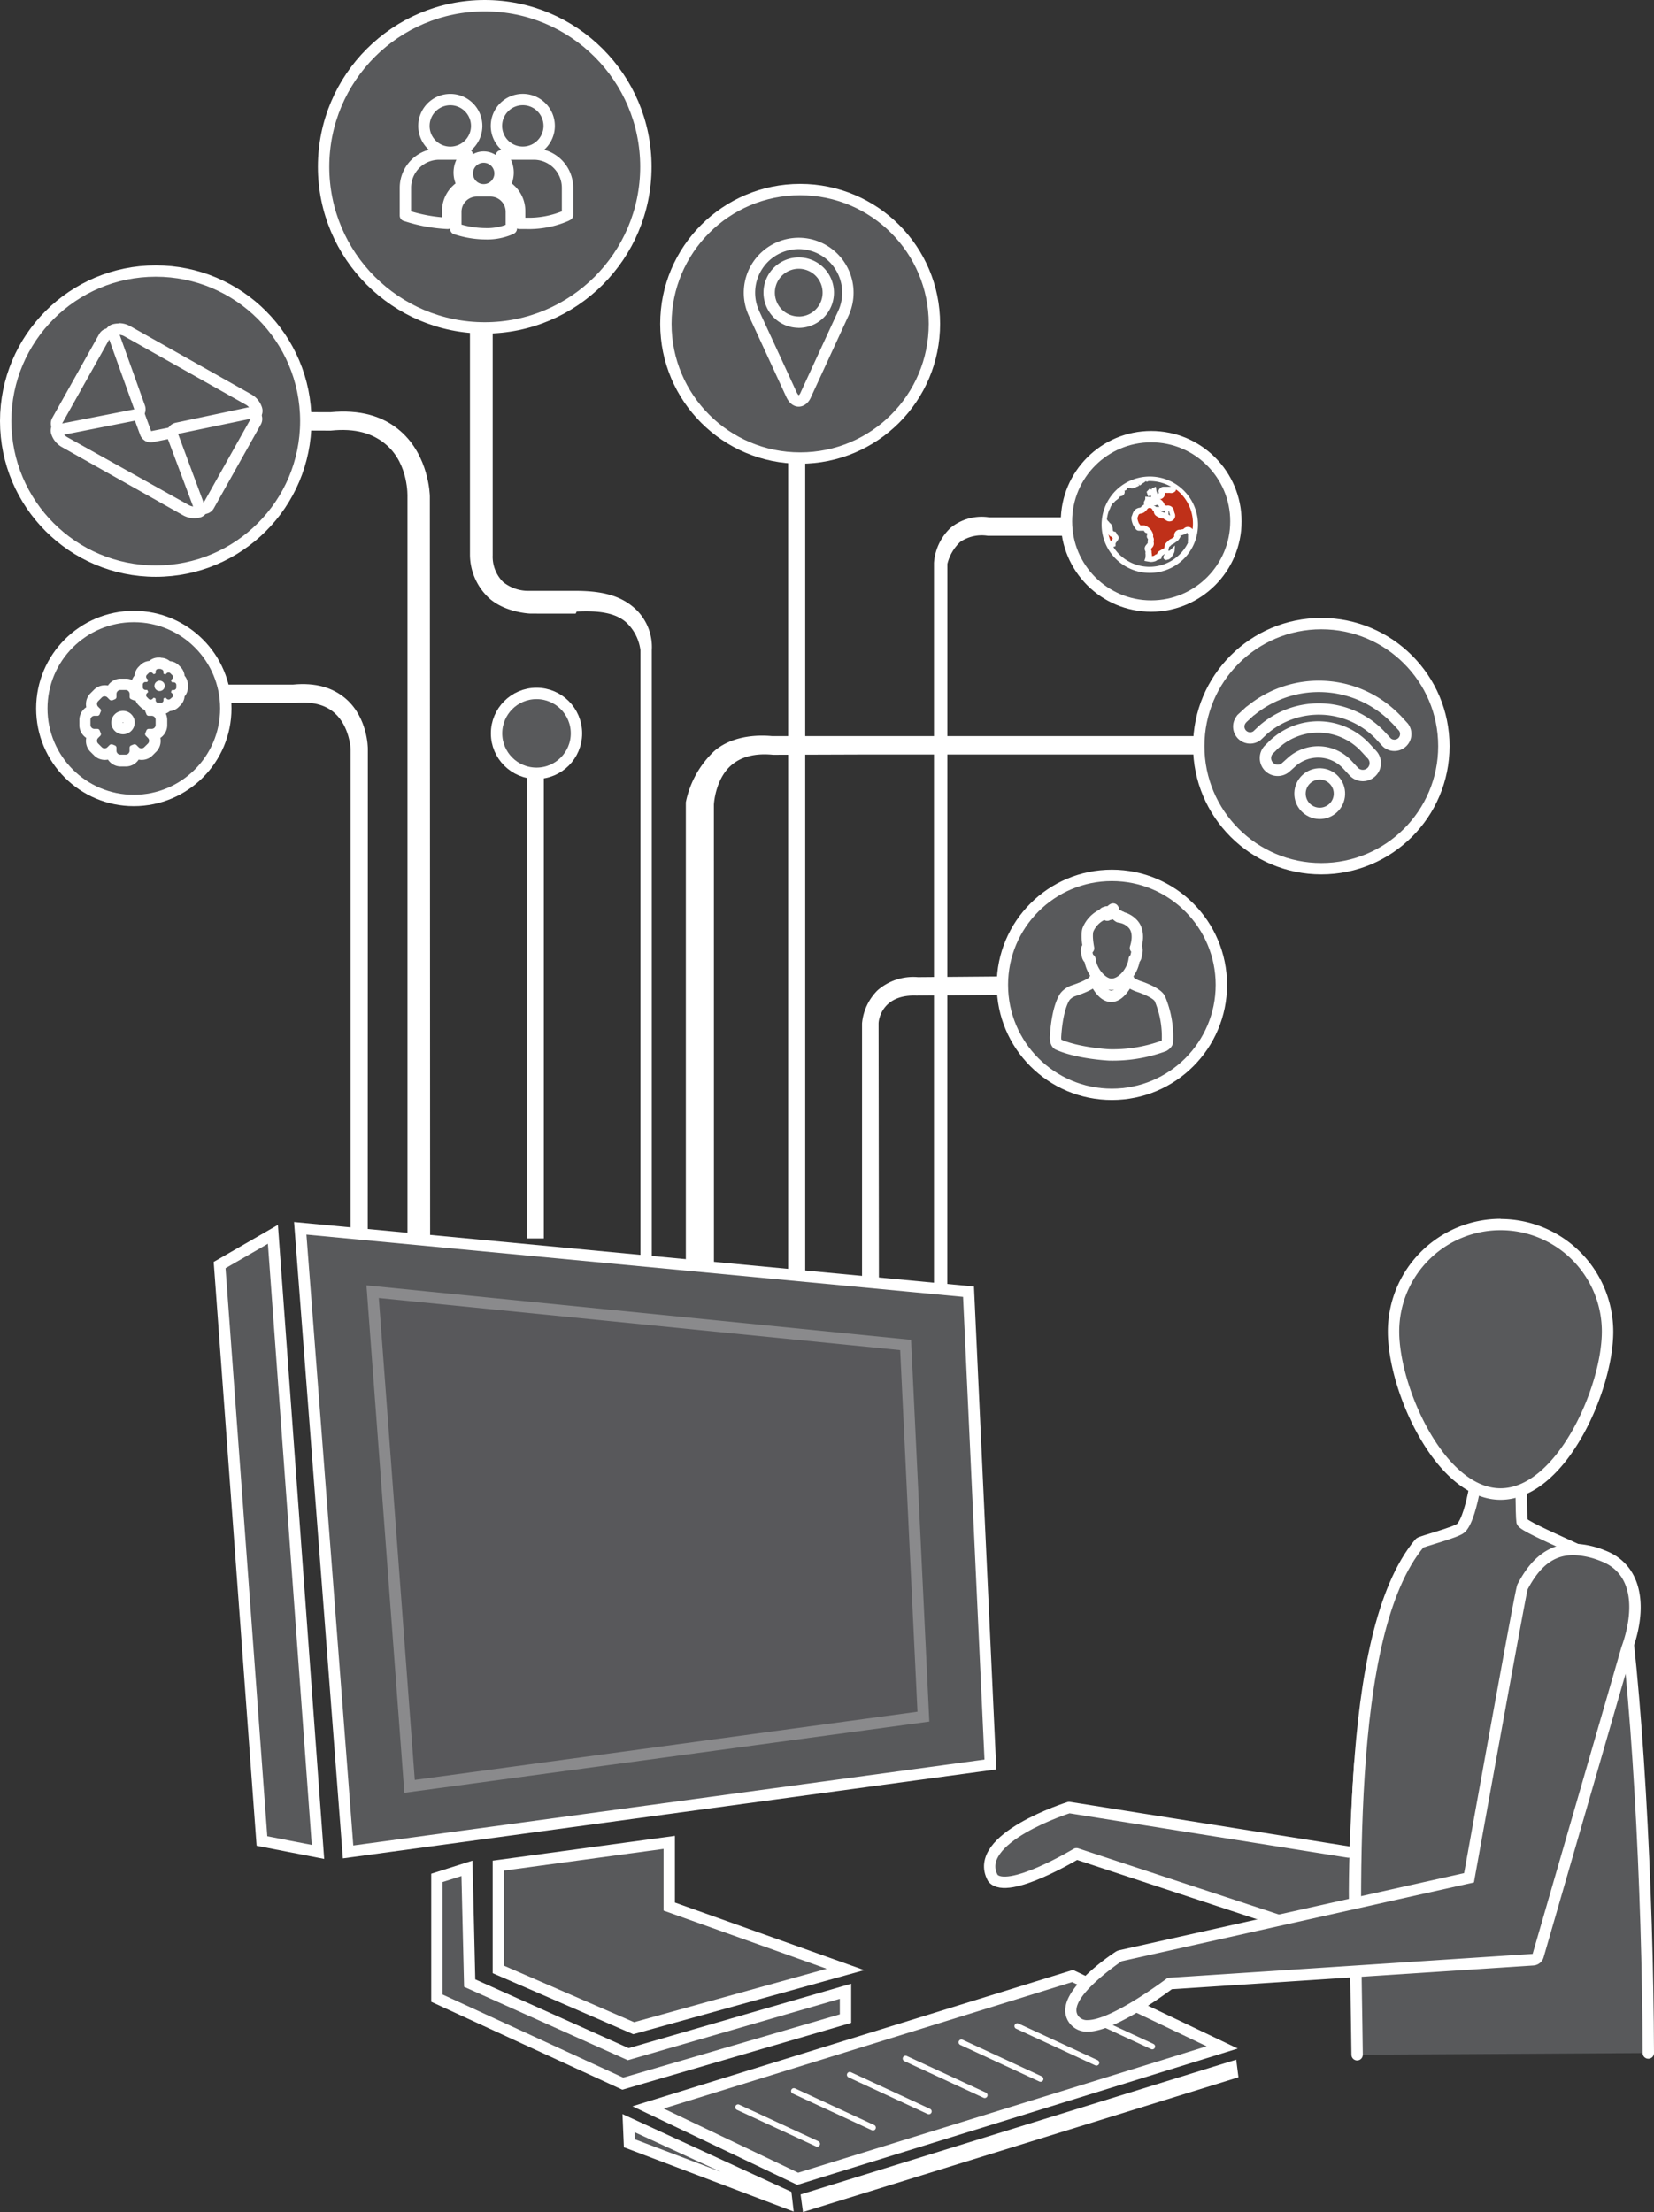 <svg xmlns="http://www.w3.org/2000/svg" viewBox="0 0 291.09 389.38"><rect x="0" y="0" width="291.09" height="389.38" fill="#333333" stroke="none"/><defs><style>.cls-1{fill:#fff;}.cls-2,.cls-3,.cls-4,.cls-6,.cls-7{fill:#58595b;}.cls-2,.cls-4,.cls-6,.cls-7{stroke:#fff;}.cls-2,.cls-6{stroke-miterlimit:10;}.cls-2,.cls-4,.cls-6{stroke-width:2px;}.cls-4,.cls-7{stroke-linecap:round;stroke-linejoin:round;}.cls-5{fill:#bf3019;}.cls-6{opacity:0.3;}</style></defs><title>comp-icons</title><g id="Layer_2" data-name="Layer 2"><g id="Layer_1-2" data-name="Layer 1"><path class="cls-1" d="M75.71,250h-4V87.42s.23-5.66-3.66-9.07c-2.42-2.12-5.58-3-9.84-2.55h0l-19.48-.07,0-3.24,19.39.07c5.17-.5,9.3.63,12.41,3.37,4.95,4.36,5.12,11.16,5.12,11.44Z"/><path class="cls-1" d="M154.71,250h-3V180.14a9.39,9.39,0,0,1,2.73-5.82,9.57,9.57,0,0,1,7.11-2.32l30.94-.26,0,3.24-31,.26h-.29c-5.83-.18-6.58,4.08-6.58,4.94Z"/><rect class="cls-1" x="138.71" y="75" width="3" height="175"/><path class="cls-1" d="M114.71,250h-2V114.43a8.13,8.13,0,0,0-2.4-4.78c-1.88-1.77-4.91-2.2-8.82-2l-.17.36H93.43c-.52,0-4.8-.3-7.49-2.85a10.51,10.51,0,0,1-3.23-7.42V55h4V97.73a6.3,6.3,0,0,0,1.84,4.72A7.08,7.08,0,0,0,93.23,104l.17,0h7.87c4.84,0,8.15.89,10.69,3.31a9.17,9.17,0,0,1,2.75,7.12Z"/><path class="cls-1" d="M125.65,250h-4.95V141.21a17,17,0,0,1,5-9c2.45-2.14,6.16-3,10.17-2.64l14.93,0,70.81,0,.06,3.24-70.67,0-14.86.05h-.08c-3.12-.31-5.59.31-7.36,1.84-2.85,2.47-3.06,6.89-3.06,6.93Z"/><path class="cls-1" d="M64.71,250h-3V131.85s-.17-4-2.83-6.35c-1.65-1.47-4-2.06-7-1.76h-.1l-14.46,0v-3.24l14.28,0c3.91-.37,7,.5,9.37,2.59,3.73,3.33,3.77,8.51,3.77,8.73Z"/><path class="cls-1" d="M166.71,250h-2.34V99.08a9.41,9.41,0,0,1,2.94-6.18,8.67,8.67,0,0,1,6.75-1.84l9.57,0,21.51,0v3.25l-21.51,0-9.73,0h-.08A6.79,6.79,0,0,0,169,95.38a7.89,7.89,0,0,0-2.27,3.88Z"/><circle class="cls-2" cx="202.6" cy="91.77" r="14.91"/><circle class="cls-2" cx="27.41" cy="74.12" r="26.41"/><circle class="cls-2" cx="85.31" cy="29.36" r="28.36"/><path class="cls-3" d="M34.24,90.2a3.07,3.07,0,0,1-1.49-.39l-21.31-12A3.07,3.07,0,0,1,10,76.12a1,1,0,0,1,.76-1.29l13-2.61.2,0a1,1,0,0,1,.94.67l1.28,3.6L30,75.68l.21,0a1,1,0,0,1,.94.66L35.67,88.8a1,1,0,0,1-.7,1.32A3.08,3.08,0,0,1,34.24,90.2Z"/><path class="cls-1" d="M24,73.21l1.57,4.42,4.59-1,4.57,12.48a2.05,2.05,0,0,1-1.49-.2L11.92,77a2.07,2.07,0,0,1-1-1.17l13-2.61m0-2a2,2,0,0,0-.39,0l-13,2.61a2,2,0,0,0-1.51,2.57,4.06,4.06,0,0,0,1.88,2.3l21.31,12a4.05,4.05,0,0,0,2.95.4,2,2,0,0,0,1.4-2.63L32,76a2,2,0,0,0-2.29-1.27l-2.88.61-1-2.77A2,2,0,0,0,24,71.2Z"/><path class="cls-3" d="M26.56,76.85a1,1,0,0,1-.94-.66L19.45,59.35a1,1,0,0,1,.7-1.31,3.05,3.05,0,0,1,2.23.3l21.31,12A3,3,0,0,1,45.11,72a1,1,0,0,1-.76,1.28l-17.6,3.52Z"/><path class="cls-1" d="M20.89,58.94a2,2,0,0,1,1,.26l21.31,12a2.05,2.05,0,0,1,1,1.17l-17.6,3.52L20.39,59a2.07,2.07,0,0,1,.5-.06m0-2a4.07,4.07,0,0,0-1,.12,2,2,0,0,0-1.4,2.63l6.17,16.85A2,2,0,0,0,27,77.81l17.6-3.52a2,2,0,0,0,1.51-2.57,4.05,4.05,0,0,0-1.89-2.31l-21.31-12a4.05,4.05,0,0,0-2-.52Z"/><path class="cls-3" d="M10.94,75.54A1,1,0,0,1,10.07,74l8.28-14.77a1,1,0,0,1,.87-.51h.08a1,1,0,0,1,.86.66l4.41,12.29A1,1,0,0,1,23.82,73L11.13,75.52Z"/><path class="cls-1" d="M19.22,59.76l4.41,12.29L10.94,74.54l8.28-14.77m0-2a2,2,0,0,0-1.74,1L9.2,73.56a2,2,0,0,0,2.13,2.94L24,74a2,2,0,0,0,1.5-2.64L21.11,59.09a2,2,0,0,0-1.72-1.32Z"/><path class="cls-3" d="M35.76,89.49a1,1,0,0,1-.86-.65L30.4,76.72a1,1,0,0,1,.73-1.33l12.79-2.66.2,0A1,1,0,0,1,45,74.21L36.71,89a1,1,0,0,1-.87.51Z"/><path class="cls-1" d="M44.12,73.72h0m0,0L35.84,88.49l-4.5-12.12,12.79-2.66m0-2H44l-.33,0L30.93,74.41a2,2,0,0,0-1.47,2.65L34,89.19a2,2,0,0,0,1.72,1.3h.16a2,2,0,0,0,1.74-1l8.24-14.7a2,2,0,0,0-1.67-3.05Zm0,4h0Z"/><circle class="cls-2" cx="195.68" cy="173.36" r="19.27"/><circle class="cls-2" cx="140.82" cy="57" r="23.63"/><path class="cls-4" d="M204.14,175.82c-.53-1.18-3.77-2.2-3.77-2.2-1.73-.61-1.74-1.22-1.74-1.22-3.39,6.69-6,0-6,0-.24.9-3.73,2-3.73,2a3.37,3.37,0,0,0-1.45,1c-1.51,2.24-1.69,7.22-1.69,7.22,0,1.14.51,1.25.51,1.25,3.47,1.55,8.91,1.82,8.91,1.82a26,26,0,0,0,9.66-1.59c.59-.37.61-.67.61-.67A17.28,17.28,0,0,0,204.14,175.82Z"/><path class="cls-4" d="M191.82,168.87c.26,2.15,2.11,4.38,3.79,4.38,1.93,0,3.76-2.34,4-4.38a1,1,0,0,0,.35-.69s.41-1.47-.13-1.32c.19-.57.82-2.78-.4-4.16a3.86,3.86,0,0,0-2-1.2l-.15-.12.08.1-.25-.06-.26-.25a2.08,2.08,0,0,1,.19.23l-.11,0a2,2,0,0,0-.24-.3l.09.2c-.26-.19-.77-.62-.77-1.11a1.44,1.44,0,0,0-.51.43,1.33,1.33,0,0,1,.4-.61,1.46,1.46,0,0,0-.41.34,1.29,1.29,0,0,0-.62.74l-.11-.06a1.7,1.7,0,0,1,.23-.37,1.71,1.71,0,0,0-.28.35l-.22-.11a1.74,1.74,0,0,1,.27-.38,1.67,1.67,0,0,0-.25.25c0-.14,0-.31-.42.18a5.13,5.13,0,0,0-2.62,2.71s-.35.82.11,3.25c-.65-.31-.21,1.28-.21,1.28A1,1,0,0,0,191.82,168.87Zm0-.86Zm3.73-7.59a1.31,1.31,0,0,0-.23.52l-.07,0A1.17,1.17,0,0,1,195.51,160.42Z"/><rect class="cls-1" x="92.71" y="134" width="3" height="84"/><path class="cls-4" d="M140.57,42.85a8.67,8.67,0,0,0-7.88,12.29l6.6,14.32c.32.69.77,1.12,1.27,1.12s1-.43,1.27-1.12l6.6-14.32a8.67,8.67,0,0,0-7.88-12.29Zm0,13.86a5.2,5.2,0,1,1,5.2-5.2A5.2,5.2,0,0,1,140.57,56.72Z"/><path class="cls-4" d="M74.61,22.17a4.64,4.64,0,1,1,4.64,4.64A4.63,4.63,0,0,1,74.61,22.17Zm6.86,10.47a4.27,4.27,0,0,1,.75-5.43,5.91,5.91,0,0,0-1-.09H77.28a5.94,5.94,0,0,0-5.93,5.93v4.89l.33.1a27.58,27.58,0,0,0,7.11,1.28v-2.2A5.11,5.11,0,0,1,81.47,32.64ZM92,26.8a4.64,4.64,0,1,0-4.63-4.64A4.63,4.63,0,0,0,92,26.8Zm2,.32H90.08a5.91,5.91,0,0,0-1.85.3,4.27,4.27,0,0,1,.54,5.22,5.11,5.11,0,0,1,2.68,4.49v2.19l1.12,0a16.58,16.58,0,0,0,7-1.32l.31-.16h0V33.05A5.94,5.94,0,0,0,94,27.12ZM82.24,30.53a2.88,2.88,0,1,0,2.87-2.88A2.88,2.88,0,0,0,82.24,30.53Zm4.09,3.07H83.9a3.69,3.69,0,0,0-3.68,3.68v3l.21.06a16.76,16.76,0,0,0,5,.81,10.28,10.28,0,0,0,4.37-.82l.19-.1h0v-3A3.68,3.68,0,0,0,86.34,33.6Z"/><circle class="cls-2" cx="94.42" cy="129.09" r="7.03"/><circle class="cls-2" cx="232.54" cy="131.34" r="21.57"/><circle class="cls-4" cx="232.25" cy="139.7" r="3.47" transform="translate(84.26 366.75) rotate(-87.93)"/><path class="cls-4" d="M224.26,131l.16-.14.16-.14.09-.07a11.32,11.32,0,0,1,15.62.93l.48.52.67.72a2.18,2.18,0,0,1-3.19,3l-1.15-1.24a7,7,0,0,0-9.87-.36l-.9.81a2.16,2.16,0,0,1-3.62-1.66,2.12,2.12,0,0,1,.68-1.5Z"/><path class="cls-4" d="M218.51,126.54l.75-.69h0l.59-.55a2.05,2.05,0,0,1,.33-.25,18.89,18.89,0,0,1,25.48,1.51l.1.09L247,128a2,2,0,0,1-2.91,2.71l-1.25-1.35,0,0a14.92,14.92,0,0,0-20.57-.86l-1.06,1a2,2,0,0,1-2.71-2.91Z"/><circle class="cls-2" cx="23.55" cy="124.71" r="16.19"/><path class="cls-3" d="M21.21,133.92a1.71,1.71,0,0,1-1.7-1.55,1.7,1.7,0,0,1-2.3-.1l-.63-.63a1.7,1.7,0,0,1-.1-2.3,1.71,1.71,0,0,1-1.55-1.7v-.9a1.71,1.71,0,0,1,1.55-1.7,1.7,1.7,0,0,1,.1-2.3l.63-.63a1.7,1.7,0,0,1,2.3-.1,1.71,1.71,0,0,1,1.7-1.56h.9a1.71,1.71,0,0,1,1.7,1.55,1.7,1.7,0,0,1,2.3.1l.63.63a1.7,1.7,0,0,1,.1,2.3,1.7,1.7,0,0,1,1.55,1.7v.9a1.71,1.71,0,0,1-1.55,1.7,1.7,1.7,0,0,1-.1,2.3l-.63.63a1.7,1.7,0,0,1-2.3.1,1.7,1.7,0,0,1-1.7,1.55Zm.45-7.79a1.06,1.06,0,1,0,1.06,1.06A1.06,1.06,0,0,0,21.66,126.14Z"/><path class="cls-1" d="M22.11,121.46a.7.7,0,0,1,.7.7v.55a.45.45,0,0,0,.29.38l.44.18a.45.45,0,0,0,.19,0,.4.4,0,0,0,.28-.1l.39-.39a.7.7,0,0,1,1,0l.63.63a.7.7,0,0,1,0,1l-.39.39a.45.45,0,0,0-.06.47,4.36,4.36,0,0,1,.18.44.45.45,0,0,0,.38.29h.55a.7.7,0,0,1,.7.7v.9a.7.7,0,0,1-.7.7h-.55a.45.45,0,0,0-.38.29,4.38,4.38,0,0,1-.18.44.45.45,0,0,0,.06.47l.39.39a.7.7,0,0,1,0,1l-.64.63a.7.7,0,0,1-1,0l-.39-.39a.4.4,0,0,0-.28-.1.44.44,0,0,0-.19,0l-.44.18a.45.45,0,0,0-.29.38v.55a.7.7,0,0,1-.7.7h-.9a.7.7,0,0,1-.7-.7v-.55a.45.45,0,0,0-.29-.38l-.44-.18a.45.45,0,0,0-.19,0,.4.4,0,0,0-.28.1l-.39.39a.7.7,0,0,1-1,0l-.63-.63a.7.7,0,0,1,0-1l.39-.39a.45.45,0,0,0,.06-.47,4.37,4.37,0,0,1-.18-.44.45.45,0,0,0-.38-.29h-.55a.7.7,0,0,1-.7-.7v-.9a.7.7,0,0,1,.7-.7h.55a.45.45,0,0,0,.38-.29,4.35,4.35,0,0,1,.18-.44.45.45,0,0,0-.06-.47l-.39-.39a.7.7,0,0,1,0-1l.63-.63a.7.7,0,0,1,1,0l.39.39a.4.4,0,0,0,.28.1.45.45,0,0,0,.19,0l.44-.18a.45.45,0,0,0,.29-.38v-.55a.7.7,0,0,1,.7-.7h.9m-.45,7.79a2.06,2.06,0,1,0-2.06-2.06,2.06,2.06,0,0,0,2.06,2.06m.45-9.79h-.9A2.7,2.7,0,0,0,19,120.67a2.72,2.72,0,0,0-.54-.05,2.68,2.68,0,0,0-1.91.79l-.63.63a2.68,2.68,0,0,0-.79,1.91,2.73,2.73,0,0,0,.05.54,2.7,2.7,0,0,0-1.21,2.25v.9a2.7,2.7,0,0,0,1.21,2.25,2.7,2.7,0,0,0,.74,2.45l.63.63a2.68,2.68,0,0,0,1.91.79,2.72,2.72,0,0,0,.54-.05,2.7,2.7,0,0,0,2.25,1.21h.9a2.7,2.7,0,0,0,2.25-1.21,2.73,2.73,0,0,0,.54.05,2.68,2.68,0,0,0,1.91-.79l.63-.63a2.7,2.7,0,0,0,.74-2.45,2.7,2.7,0,0,0,1.21-2.25v-.9a2.7,2.7,0,0,0-1.21-2.25,2.71,2.71,0,0,0,.05-.54,2.69,2.69,0,0,0-.79-1.91l-.64-.63a2.68,2.68,0,0,0-1.91-.79,2.73,2.73,0,0,0-.54.05,2.7,2.7,0,0,0-2.25-1.21Zm-.45,7.79a.06.06,0,1,1,.06-.06.06.06,0,0,1-.06.06Z"/><path class="cls-3" d="M27.85,124.76a1.47,1.47,0,0,1-1.18-.59l-.22,0a1.46,1.46,0,0,1-1-.43l-.32-.32a1.47,1.47,0,0,1-.41-1.25,1.47,1.47,0,0,1-.59-1.18v-.45a1.47,1.47,0,0,1,.59-1.18,1.48,1.48,0,0,1,.41-1.25l.32-.32a1.46,1.46,0,0,1,1-.43l.22,0a1.47,1.47,0,0,1,1.18-.59h.45a1.47,1.47,0,0,1,1.18.59l.22,0a1.46,1.46,0,0,1,1,.43l.32.32a1.48,1.48,0,0,1,.41,1.25,1.47,1.47,0,0,1,.59,1.18V121a1.47,1.47,0,0,1-.59,1.18,1.47,1.47,0,0,1-.42,1.25l-.32.32a1.46,1.46,0,0,1-1,.43l-.22,0a1.47,1.47,0,0,1-1.18.59Z"/><path class="cls-1" d="M28.3,117.8a.47.47,0,0,1,.47.47v.27a.11.11,0,0,0,.07.08l.23.1h0l.06,0,.2-.2a.47.47,0,0,1,.66,0l.32.32a.47.47,0,0,1,0,.66l-.2.2a.11.11,0,0,0,0,.1,2.24,2.24,0,0,1,.1.23.12.12,0,0,0,.08.07h.27a.47.47,0,0,1,.47.47V121a.47.47,0,0,1-.47.47h-.27a.11.11,0,0,0-.08.07,2.3,2.3,0,0,1-.1.23.11.11,0,0,0,0,.1l.2.2a.47.47,0,0,1,0,.66L30,123a.47.47,0,0,1-.66,0l-.2-.2-.06,0h0l-.23.1a.11.11,0,0,0-.07.08v.27a.47.47,0,0,1-.47.47h-.45a.47.47,0,0,1-.47-.47V123a.11.11,0,0,0-.07-.08l-.23-.1h0l-.06,0-.2.2a.47.47,0,0,1-.66,0l-.32-.32a.47.47,0,0,1,0-.66l.2-.2a.11.11,0,0,0,0-.1,2.29,2.29,0,0,1-.1-.23.11.11,0,0,0-.08-.07h-.27a.47.47,0,0,1-.47-.47v-.45a.47.47,0,0,1,.47-.47h.27a.11.11,0,0,0,.08-.07,2.24,2.24,0,0,1,.1-.23.11.11,0,0,0,0-.1l-.2-.2a.47.47,0,0,1,0-.66l.32-.32a.47.47,0,0,1,.66,0l.2.2.06,0h0l.23-.1a.11.11,0,0,0,.07-.08v-.27a.47.47,0,0,1,.47-.47h.45m-.22,3.89a.91.91,0,1,0-.91-.91.91.91,0,0,0,.91.91m.22-5.89h-.45a2.46,2.46,0,0,0-1.59.59,2.45,2.45,0,0,0-1.55.71l-.32.32a2.46,2.46,0,0,0-.71,1.54,2.46,2.46,0,0,0-.59,1.6V121a2.46,2.46,0,0,0,.59,1.6,2.46,2.46,0,0,0,.71,1.54l.32.32a2.45,2.45,0,0,0,1.55.71,2.46,2.46,0,0,0,1.59.59h.45a2.46,2.46,0,0,0,1.59-.59,2.45,2.45,0,0,0,1.54-.71l.32-.32a2.45,2.45,0,0,0,.72-1.55,2.46,2.46,0,0,0,.59-1.59v-.45a2.46,2.46,0,0,0-.59-1.6,2.46,2.46,0,0,0-.71-1.54l-.32-.32a2.45,2.45,0,0,0-1.55-.71,2.46,2.46,0,0,0-1.59-.59Z"/><path class="cls-5" d="M202.65,98.43l-.53-.08,0-.07.05-.33a2.24,2.24,0,0,0,0-.55.42.42,0,0,1,0-.15.7.7,0,0,0-.06-.37.74.74,0,0,1-.1-.34,1,1,0,0,1,.11-.24s.19-.25.28-.33a.5.5,0,0,0,.12-.52v0a1.24,1.24,0,0,1,0-.35.5.5,0,0,0-.06-.37l-.14-.23s0,0,0-.13a1.19,1.19,0,0,0,.06-.27l0-.14a.5.5,0,0,0-.49-.58.6.6,0,0,0-.56-.42h-.05l-.16,0h-.34l-.27,0h0c-.14,0-.19-.06-.2-.08a3,3,0,0,0-.28-.42,1.73,1.73,0,0,1-.23-.46,2.81,2.81,0,0,1-.17-.78,1,1,0,0,1,.08-.25l.07-.2a2,2,0,0,1,.16-.4,1.36,1.36,0,0,1,.3-.34,1.49,1.49,0,0,1,.44-.15l.1,0a1.33,1.33,0,0,0,.32-.14.5.5,0,0,0,.17-.2l.14-.1a1.14,1.14,0,0,1,.22-.16.5.5,0,0,0,.23-.65l0-.09h0s0-.09.14-.25a.5.5,0,0,0,.06-.15l0-.16.51,0a.5.5,0,0,0,.5-.52.51.51,0,0,0,0-.46.48.48,0,0,0-.38-.24h-.16l-.1,0,0-.1.05-.06a.49.49,0,0,0,.23.06l.15,0a.49.49,0,0,0,.23-.15l0,.07.19.51a.5.5,0,0,0,.27.28.51.51,0,0,0,.2,0,.5.5,0,0,0,.19,0l.14-.08-.12,0,.15,0a.5.5,0,0,0,.36-.85v0h0a1,1,0,0,1,.15-.17.43.43,0,0,1,.2-.08l.13,0,.24,0,.18,0h0a.89.89,0,0,0,.2,0,2.67,2.67,0,0,1,.39,0l.15,0a.54.54,0,0,0,.5-.3.57.57,0,0,0,0-.37,8,8,0,0,1,3.38,9.26,8.09,8.09,0,0,1-.3.78.5.5,0,0,0,0-.15.33.33,0,0,1,0-.13.63.63,0,0,0,0-.27v0s0-.09,0-.15,0-.18,0-.23,0-.37,0-.51a.72.72,0,0,0,0-.16,1.1,1.1,0,0,0-.19-.36.59.59,0,0,0-.45-.25h0a.51.51,0,0,0-.44.26h0l-.19,0-.24.08a2.13,2.13,0,0,1-.42.11l-.17,0a.52.52,0,0,0-.34.85.82.82,0,0,1-.12.15l-.38.28-.1.07a1.87,1.87,0,0,1-.41.24.81.81,0,0,0-.33.24l-.08.08a2.5,2.5,0,0,0-.27.25.5.5,0,0,0-.13.24c-.06.27-.11.56-.12.63a.5.5,0,0,0,0,.2h-.06A.5.5,0,0,0,205,97l-.26.14-.39.27a.51.51,0,0,0-.2.28l-.06.22-.42.15a1,1,0,0,0-.24.15.37.37,0,0,1-.11.09A2.36,2.36,0,0,1,202.65,98.43Zm2.52-7.75a.5.5,0,0,0,.23.29l.3.19a.49.49,0,0,0,.28.08.5.5,0,0,0,.46-.69l0-.11,0-.11a1.22,1.22,0,0,1-.11-.44.5.5,0,0,0-.41-.51l-.16,0a.53.53,0,0,0-.32.1l0,0a.5.5,0,0,0-.27-.18l-.14,0a.5.5,0,0,0-.35.14.15.15,0,0,1-.08,0l0,0a.5.5,0,0,0,.14-.17.5.5,0,0,0-.07-.54,1.41,1.41,0,0,0-.12-.2l-.11-.13a.5.5,0,0,0-.31-.18l-.33,0h0a.5.5,0,0,0-.29.09h-.06a.67.67,0,0,0-.46.15l-.06.05a.5.5,0,0,0,.26.84l.07,0,.22.16a.52.52,0,0,0,.17.06h.24a.49.49,0,0,0-.1.26v.09a.5.5,0,0,0,.17.45,2.22,2.22,0,0,0,1,.41.65.65,0,0,0,.21,0ZM205.4,98a1,1,0,0,1,.17-.25.5.5,0,0,0,.12-.37h.06l.16,0,.14,0,.09,0-.25.39a.85.85,0,0,1-.29.24l-.17.06ZM202,96.54Zm-6.34-.37c-.09-.15-.17-.29-.25-.45a7.93,7.93,0,0,1-.84-4.3l.06.09a1.46,1.46,0,0,0,.32.4.75.75,0,0,1,.12.14,1.4,1.4,0,0,0,.16.2.55.55,0,0,1,.18.27c.13.3.13.33.13.39a2.35,2.35,0,0,0,.09.53.5.5,0,0,0,.28.32l.06,0a.54.54,0,0,0,.25.13l.12.19a.62.62,0,0,0,.19.32c.05,0,.06.11,0,.21l-.43.58a.49.49,0,0,0-.09.29v.15h0a.5.5,0,0,0-.34.3A.51.51,0,0,0,195.64,96.18Zm-.44-7.25h0a1,1,0,0,1-.11.27Zm.11-.25.18-.36,0,.08-.11.2Zm.21-.42a8,8,0,0,1,5.75-4l-.24.15-.22.14a.5.5,0,0,0-.25-.07.5.5,0,0,0-.49.59,1.16,1.16,0,0,0-.32.2l-.27,0-.1-.06a.49.49,0,0,0-.2-.07.88.88,0,0,0-.24.05l-.16,0a.78.78,0,0,0-.7.49.49.49,0,0,0-.44.59c0,.27-.05.35-.07.37h0l-.42.13a.5.5,0,0,0-.35.43l-.26.19c-.15.12-.41.34-.47.41l-.17.15a1.6,1.6,0,0,0-.36.35Z"/><path class="cls-1" d="M207,86.17a7.52,7.52,0,0,1,2.88,7l0,0,0,0a1,1,0,0,0-.82-.42h-.08a1,1,0,0,0-.69.36h0l-.21.07-.11,0-.26.06-.21,0a1,1,0,0,0-.85,1,1,1,0,0,0,0,.25l-.17.12-.11.08a1.43,1.43,0,0,1-.3.18,1.34,1.34,0,0,0-.52.39,2.84,2.84,0,0,0-.32.3,1,1,0,0,0-.25.48c-.05.24-.08.39-.1.5l-.08,0-.26.14-.12.07L204,97a1,1,0,0,0-.38.53l-.17.06,0,0a1.16,1.16,0,0,0-.36.24l-.36.06v0a2.64,2.64,0,0,0-.06-.6h0a1.18,1.18,0,0,0-.12-.63l0,0h0c.06-.07.17-.21.23-.28a1,1,0,0,0,.26-.95,1.38,1.38,0,0,1,0-.19,1,1,0,0,0-.1-.73l0-.07a1.53,1.53,0,0,0,0-.25l0-.13a2.27,2.27,0,0,0-1.54-1.58h-.11l-.24,0h-.35a3.08,3.08,0,0,0-.24-.33,1.45,1.45,0,0,1-.13-.3,3.14,3.14,0,0,1-.15-.57l0-.11c0-.07.05-.14.08-.22a1.66,1.66,0,0,1,.12-.32,1,1,0,0,1,.16-.17l.26-.07.11,0a1.76,1.76,0,0,0,.46-.21,1,1,0,0,0,.27-.27l.1-.08.11-.09a.52.52,0,0,1,1,.1l.21.14,0,0a1,1,0,0,0,.35.78,2.65,2.65,0,0,0,1.37.53h0a1,1,0,0,0,.21.16l.28.17a1,1,0,0,0,.54.16,1,1,0,0,0,.93-1.4l0,0-.05-.15a1,1,0,0,1-.06-.22h0a1.1,1.1,0,0,0-1.36-1l-.18-.07-.08,0a3.33,3.33,0,0,0-.31-.6l-.11-.13a1,1,0,0,0-.49-.34l.08,0a1,1,0,0,0,.84-1.11l.18,0h.12a1.34,1.34,0,0,0,.3,0l.26,0a1,1,0,0,0,1-.33m-2.6,1.47h0m-2.65,2.07h0m-1.15.68h0m-5.41,3.38a1,1,0,0,0,.42.43l.05,0,.19.12a1.38,1.38,0,0,0,.11.23l-.27.37-.08.13a7.5,7.5,0,0,1-.43-1.31m7.3-10.12a8.48,8.48,0,1,0,2.63.42,8.49,8.49,0,0,0-2.63-.42Zm-1.68,1.56a2.43,2.43,0,0,1,.45-.38,1.76,1.76,0,0,0,.47-.34l.13,0,.08.09a1.17,1.17,0,0,0,.31-.13h.24a7.65,7.65,0,0,1,3.75,1,.8.8,0,0,0-.23,0,3.25,3.25,0,0,0-.4,0l-.17,0h0l-.23,0-.19,0-.14,0a1,1,0,0,0-.55.22c-.3.28-.32.5-.3.63l.05.26.09,0h0c-.11,0-.25.11-.33.14l-.19-.51-.1-.75-.69.29-.08.24-.29-.22-.56.59.26.81.24-.1v0l.33,0a.53.53,0,0,0-.07.22l-1-.08,0,.35a1.68,1.68,0,0,1-.05.23c-.28.44-.22.62-.19.69l.05.11a1.6,1.6,0,0,0-.32.23.63.63,0,0,0-.26.26l-.18.08-.07,0a1.56,1.56,0,0,0-.65.26,1.89,1.89,0,0,0-.41.47,2.51,2.51,0,0,0-.2.5l-.06.16a1.54,1.54,0,0,0-.11.37,3.15,3.15,0,0,0,.2,1,2,2,0,0,0,.32.62,2.57,2.57,0,0,1,.2.29.67.67,0,0,0,.6.38h.28l.27,0,.24,0,.12,0a.55.55,0,0,0,.55.42h0l0,.15a.67.67,0,0,1,0,.16.63.63,0,0,0,0,.53l.1.16.06.09a1.66,1.66,0,0,0-.06.55c0,.07,0,.12,0,.12h0c-.1.1-.33.39-.36.43a1,1,0,0,0-.18.5,1.22,1.22,0,0,0,.15.56.25.25,0,0,1,0,.12.81.81,0,0,0,0,.31,1.94,1.94,0,0,1,0,.35l0,.24-.2.62.39.07s.63.11.76.12h0a2.69,2.69,0,0,0,.87-.17.84.84,0,0,0,.22-.17l.07,0,.49-.18.17-.06.12-.48.33-.24.26-.14a3.2,3.2,0,0,0-.24.3.6.6,0,0,0-.05.53l.11.14.16.05.1.08a.83.83,0,0,0,.37-.09l.09,0a1.26,1.26,0,0,0,.57-.45l.25-.38a2.85,2.85,0,0,0,.23-.47,1.3,1.3,0,0,0,.05-.28l.06-.88-.91.88-.23.05a.46.46,0,0,0,0-.11c0-.06.06-.32.11-.56l.2-.18a1,1,0,0,0,.17-.16.33.33,0,0,1,.14-.11,2.33,2.33,0,0,0,.51-.3l.1-.07.41-.3a1.58,1.58,0,0,0,.3-.39l.26-.43-.41-.06.14,0,.13,0a2,2,0,0,0,.47-.13l.21-.07a.7.7,0,0,0,.51-.33l.09.11a1.05,1.05,0,0,1,.1.21c0,.11,0,.38,0,.47a2.65,2.65,0,0,0,0,.3,1.75,1.75,0,0,0,0,.2.79.79,0,0,0,0,.48,7.54,7.54,0,0,1-13.14.75l.18-.06.21-.09v-.5l.44-.61.05-.1a.6.6,0,0,0-.18-.74s-.07-.18-.1-.23-.17-.33-.3-.37h0s-.11,0-.14,0-.08,0-.13-.09l-.07,0h0a1.74,1.74,0,0,1-.07-.4,1.36,1.36,0,0,0-.17-.58.88.88,0,0,0-.24-.39l-.05,0a1,1,0,0,1-.11-.13,1.22,1.22,0,0,0-.2-.23.67.67,0,0,1-.17-.21l-.09-.13a7.6,7.6,0,0,1,.32-1.43l0-.09a1.61,1.61,0,0,0,.32-.62,1.74,1.74,0,0,1,.12-.23,1.9,1.9,0,0,0,.15-.31,1.79,1.79,0,0,1,.25-.23,2,2,0,0,0,.24-.22c0-.06.27-.24.41-.35l.23-.19a.53.53,0,0,0,.22-.34l.52-.16a.78.78,0,0,0,.32-.9h.11s.22-.06.25-.17v0c.05-.17.15-.28.28-.28h.08l.11,0h0s.11-.08.14-.08h0l.24.15.62-.05.1-.1a.67.67,0,0,1,.24-.14,1,1,0,0,0,.44-.25l-.2-.28.26.24Zm2.53,3.53a.63.63,0,0,0,.33-.08l.26,0,.11.13a.79.79,0,0,0,.13.21l-.56,0h0l-.18-.13-.06-.05-.08,0-.12,0h0a.21.21,0,0,1,.16-.05ZM204.51,90a.64.64,0,0,0,.45-.18l.1.41h0l-.11,0h0a1.84,1.84,0,0,1-.72-.29v-.12l.08.11.14,0Zm1.47.78-.33-.2v-.68l.11,0a1.62,1.62,0,0,0,.13.61l0,.1.05.14Z"/><polygon class="cls-2" points="52.84 216.21 61.26 325.98 174.3 310.59 170.45 227.37 52.84 216.21"/><polygon class="cls-6" points="65.58 227.37 72.08 314.44 162.51 302.17 159.38 236.75 65.58 227.37"/><polygon class="cls-2" points="48.03 217.27 38.65 222.68 46.1 324.06 55.96 325.98 48.03 217.27"/><polygon class="cls-2" points="117.78 335.6 117.78 324.3 87.71 328.39 87.71 346.67 111.52 357.01 148.8 346.67 117.78 335.6"/><polygon class="cls-2" points="82.18 328.87 76.89 330.55 76.89 351.72 109.6 366.77 148.8 355.32 148.8 350.51 110.56 361.58 82.66 349.07 82.18 328.87"/><path class="cls-4" d="M239.33,310.19s-1.4,18.84-.79,29.29h0l-11.68-.84L189.45,326.3s-12.15,7.33-14.71,4.29c-3.87-7,13.41-12.43,13.41-12.43L237.31,326"/><path class="cls-4" d="M238.84,361.68c-.3-27.55-2.46-74,11-90.06.25-.3,6.54-1.88,7.31-2.68,2.12-2.19,3.18-12.32,3.18-12.32l7.36,2.23s0,7.86.18,9,16.73,7.54,17,8.88c3.21,18.81,5.15,56.3,5.22,84.65"/><path class="cls-3" d="M264.08,263c-10.88,0-18.83-18.81-18.83-28.6a18.83,18.83,0,0,1,37.67,0C282.91,244.17,275,263,264.08,263Z"/><path class="cls-1" d="M264.08,216.54a17.83,17.83,0,0,1,17.83,17.83c0,9.85-8,27.6-17.83,27.6s-17.83-17.75-17.83-27.6a17.83,17.83,0,0,1,17.83-17.83m0-2a19.86,19.86,0,0,0-19.83,19.83c0,5.38,2.15,12.63,5.49,18.48C253.81,260,258.91,264,264.08,264s10.27-3.95,14.35-11.12c3.33-5.85,5.49-13.11,5.49-18.48a19.86,19.86,0,0,0-19.83-19.83Z"/><polygon class="cls-2" points="215.1 360.39 140.39 383.52 114.05 370.95 188.76 347.82 215.1 360.39"/><line class="cls-7" x1="129.89" y1="370.92" x2="143.82" y2="377.37"/><line class="cls-7" x1="139.72" y1="368.06" x2="153.64" y2="374.51"/><line class="cls-7" x1="149.55" y1="365.21" x2="163.47" y2="371.66"/><line class="cls-7" x1="159.37" y1="362.35" x2="173.3" y2="368.8"/><line class="cls-7" x1="169.2" y1="359.49" x2="183.13" y2="365.94"/><line class="cls-7" x1="179.03" y1="356.64" x2="192.96" y2="363.09"/><line class="cls-7" x1="188.86" y1="353.78" x2="202.79" y2="360.23"/><polygon class="cls-2" points="216.86 364.94 142.15 388.07 142 386.98 216.72 363.85 216.86 364.94"/><path class="cls-3" d="M191.43,356.6a2.84,2.84,0,0,1-2.29-.94,2.68,2.68,0,0,1-.66-2.18c.43-3.63,7.57-8.53,8.38-9.08a1,1,0,0,1,.34-.15l61.33-13.72c9.13-50.67,9.35-51.08,9.44-51.25,2.42-4.53,5.16-6.55,8.88-6.55a14.87,14.87,0,0,1,5.38,1.17c5.5,2.15,7,8.26,4.08,16.36l-15.61,54a1,1,0,0,1-.9.72l-63.94,4.2c-1.78,1.33-10.2,7.45-14.44,7.45Z"/><path class="cls-1" d="M276.85,273.73a14,14,0,0,1,5,1.11c5.79,2.26,5.7,9.05,3.51,15.09l-15.63,54-64.23,4.22s-9.8,7.43-14.08,7.43a1.9,1.9,0,0,1-1.53-.58c-2.68-2.93,7.51-9.78,7.51-9.78l62-13.87s9.22-51.17,9.46-51.61c2.07-3.89,4.46-6,8-6m0-2c-5.37,0-8.14,4-9.77,7.08-.2.37-.38.72-9.42,50.89L197,343.28a2,2,0,0,0-.68.29c-2,1.31-8.35,5.9-8.81,9.79a3.68,3.68,0,0,0,.92,3,3.82,3.82,0,0,0,3,1.26c4.37,0,12.3-5.62,14.8-7.47l63.64-4.18a2,2,0,0,0,1.79-1.44l15.61-54c3.07-8.51,1.28-15.24-4.68-17.57a15.83,15.83,0,0,0-5.74-1.24Z"/><polygon class="cls-2" points="138.5 387.78 110.77 377.27 110.62 373.72 138.35 386.49 138.5 387.78"/></g></g></svg>
